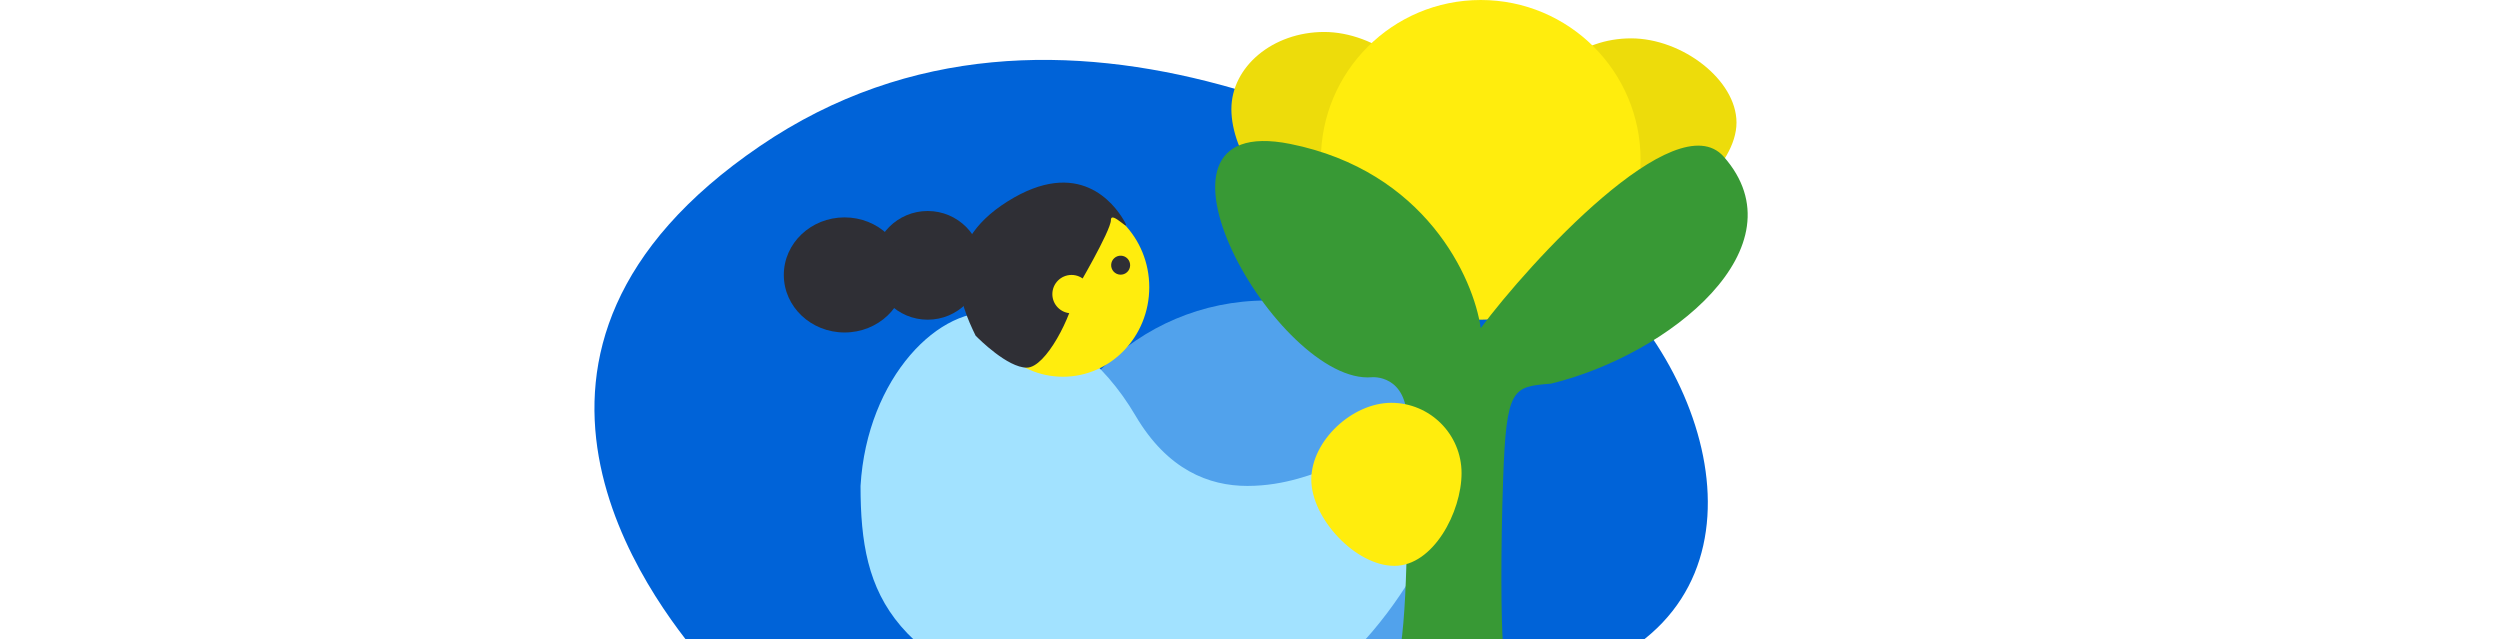 <svg width="391" height="100" viewBox="0 0 391 100" fill="none" xmlns="http://www.w3.org/2000/svg">
<g clip-path="url(#clip0_131_9443)">
<path d="M118.848 22.852C165.867 -9.181 221.97 24.032 244.073 38.504C266.177 52.975 278.891 89.856 251.588 103.504C224.284 117.152 213.7 132.363 177.051 132.363C140.402 132.363 118.587 113.504 110.087 103.504C101.587 93.504 71.829 54.884 118.848 22.852Z" fill="#0063D8"/>
<circle opacity="0.5" cx="198.088" cy="83.5" r="36.5" fill="#A2E2FF"/>
<path d="M156.088 48.998C147.088 47.498 135.588 58.998 134.588 75.999C134.588 93.5 139.088 104.5 171.588 113.5C204.088 122.5 221.088 90.5 223.588 85C226.088 79.5 211.588 72 208.588 73C205.588 74 201.088 75.999 195.088 75.999C189.088 75.999 182.588 73.5 177.588 65C172.588 56.5 165.088 50.498 156.088 48.998Z" fill="#A2E2FF"/>
<path d="M192.588 17.078C192.588 23.749 198.425 33 206.439 33C214.453 33 223.588 24.847 223.588 18.177C223.588 11.506 215.113 5 207.099 5C199.085 5 192.588 10.408 192.588 17.078Z" fill="#EDDC0B"/>
<path d="M240.588 18.078C240.588 24.749 246.425 34 254.439 34C262.453 34 271.588 25.847 271.588 19.177C271.588 12.506 263.113 6 255.099 6C247.085 6 240.588 11.408 240.588 18.078Z" fill="#EDDC0B"/>
<circle cx="231.588" cy="25" r="25" fill="#FFED0D"/>
<path d="M201.77 22.506C222.936 26.745 230.468 43.48 231.587 51.317C239.087 41.211 262.088 16 269.588 24.5C282.023 38.593 261.088 55.5 242.588 60L242.485 60.008C236.576 60.501 235.585 60.583 235.087 75C234.7 86.222 234.754 97 235.087 101H219.087C220.34 92.345 220.087 74.947 220.087 66C220.087 58.507 214.598 58.998 214.587 58.998L214.587 58.998C199.888 60.322 175.313 17.208 201.77 22.506Z" fill="#389935"/>
<ellipse cx="166.246" cy="44.922" rx="13.5" ry="14" fill="#FFED0D"/>
<circle cx="175.269" cy="41.474" r="1.485" transform="rotate(2.655 175.269 41.474)" fill="#2F2F35"/>
<path d="M152.588 52.5C153.107 53.029 157.588 57.5 160.588 57.5C163.587 57.5 167.666 49.384 168.246 45.421C168.246 45.421 173.746 36.1 173.746 34.42C173.746 32.753 177.245 36.946 175.745 34.42C174.231 31.87 168.745 24.495 157.588 31.5C146.43 38.505 150.164 47.56 152.588 52.5Z" fill="#2F2F35"/>
<circle cx="167.588" cy="46" r="3" fill="#FFED0D"/>
<circle cx="145.088" cy="41.5" r="8.5" fill="#2F2F35"/>
<ellipse cx="132.088" cy="43" rx="9.5" ry="9" fill="#2F2F35"/>
<path d="M228.588 74C228.588 80.075 224.163 88.5 218.088 88.5C212.013 88.5 205.088 81.075 205.088 75C205.088 68.925 211.513 63 217.588 63C223.663 63 228.588 67.925 228.588 74Z" fill="#FFED0D"/>
</g>
<defs>
<clipPath id="clip0_131_9443">
<rect width="390" height="100" fill="white" transform="translate(0.588)"/>
</clipPath>
</defs>
</svg>
